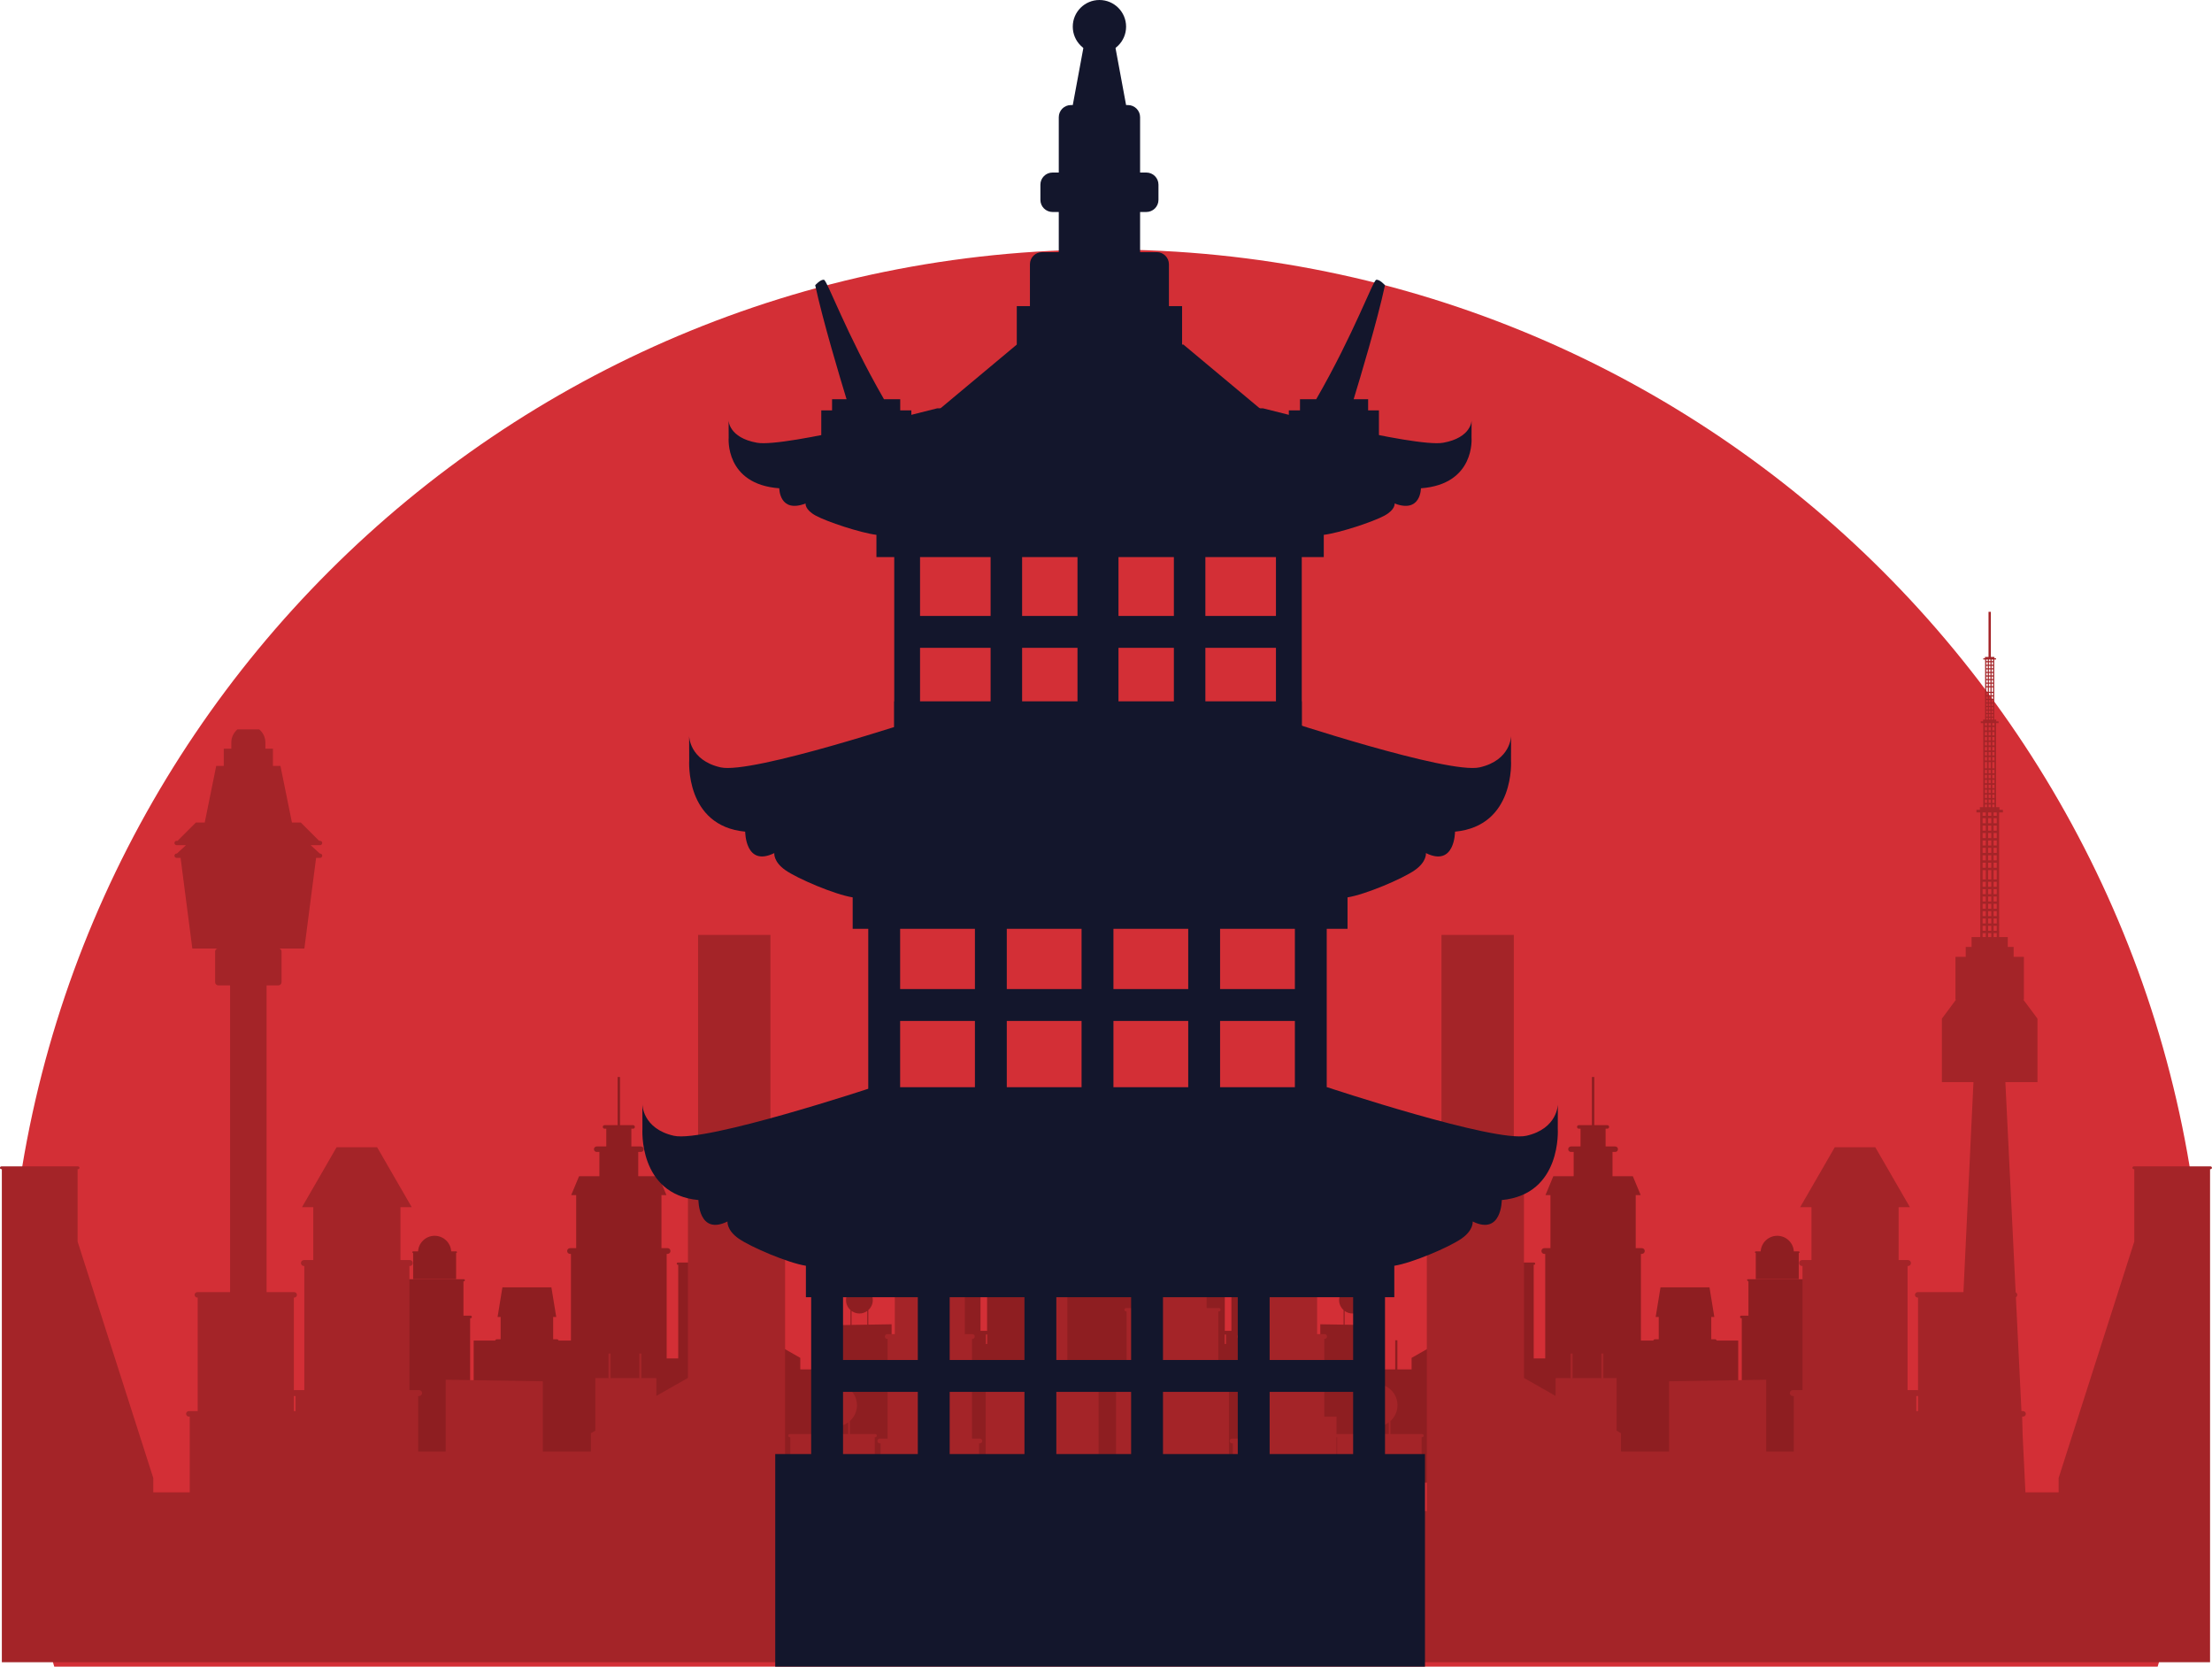 <?xml version="1.0" encoding="UTF-8"?><svg xmlns="http://www.w3.org/2000/svg" xmlns:xlink="http://www.w3.org/1999/xlink" height="1429.6" preserveAspectRatio="xMidYMid meet" version="1.0" viewBox="237.2 233.9 1897.4 1429.6" width="1897.4" zoomAndPan="magnify"><g><g id="change1_1"><path d="M 2087.988 1663.461 C 2114.129 1577 2128.242 1485.289 2128.242 1390.301 C 2128.242 869.828 1706.328 447.91 1185.855 447.91 C 665.391 447.91 243.465 869.828 243.465 1390.301 C 243.465 1485.289 257.582 1577 283.73 1663.461 L 2087.988 1663.461" fill="#d32f36"/></g><g id="change2_1"><path d="M 1780.344 1308.641 L 1780.125 1308.641 L 1780.125 1331.102 L 1743.27 1331.102 L 1743.27 1308.641 L 1743.051 1308.641 L 1742.371 1307.961 L 1743.051 1307.27 L 1747.477 1307.27 C 1747.945 1299.82 1754.109 1293.91 1761.691 1293.91 C 1769.273 1293.91 1775.445 1299.82 1775.906 1307.27 L 1780.344 1307.27 L 1781.02 1307.961 L 1780.344 1308.641" fill="#8e1e21"/></g><g id="change2_2"><path d="M 1287.816 1378.539 L 1288.234 1378.621 L 1288.758 1378.621 L 1288.758 1386.73 L 1287.816 1386.73 Z M 1390.574 1358.359 C 1392.48 1359.738 1394.805 1360.57 1397.332 1360.57 C 1399.863 1360.57 1402.188 1359.738 1404.078 1358.359 L 1404.078 1370.359 L 1390.574 1370.141 Z M 1129.328 1359.789 L 1130.078 1360.551 L 1130.328 1360.551 L 1130.328 1505.59 L 1848.16 1505.59 L 1848.16 1236.512 L 1801.027 1236.512 L 1801.027 1460.289 L 1796.695 1460.289 L 1796.695 1420.469 L 1797.113 1420.469 C 1797.828 1420.469 1798.395 1419.891 1798.395 1419.172 C 1798.395 1418.449 1797.828 1417.879 1797.113 1417.879 L 1792.125 1417.879 L 1792.125 1364.641 L 1792.488 1364.641 C 1793.121 1364.641 1793.621 1364.141 1793.621 1363.52 C 1793.621 1362.898 1793.121 1362.398 1792.488 1362.398 L 1786.434 1362.398 L 1786.434 1332.969 L 1786.727 1332.969 L 1787.637 1332.062 C 1787.637 1331.551 1787.227 1331.141 1786.727 1331.141 L 1736.656 1331.141 C 1736.16 1331.141 1735.762 1331.551 1735.762 1332.062 L 1736.656 1332.969 L 1736.965 1332.969 L 1736.965 1362.398 L 1730.898 1362.398 C 1730.273 1362.398 1729.762 1362.898 1729.762 1363.52 C 1729.762 1364.141 1730.273 1364.641 1730.898 1364.641 L 1731.262 1364.641 L 1731.262 1417.879 L 1728.211 1417.879 L 1728.211 1383.75 L 1709.75 1383.75 C 1709.559 1383.129 1709.016 1382.68 1708.336 1382.68 L 1705.078 1382.68 L 1705.078 1363.551 L 1707.699 1363.551 L 1703.562 1338.152 L 1661.539 1338.152 L 1657.391 1363.551 L 1660.031 1363.551 L 1660.031 1382.68 L 1656.766 1382.68 C 1656.086 1382.68 1655.543 1383.129 1655.328 1383.75 L 1644.758 1383.75 L 1644.758 1309.43 L 1645.566 1309.43 C 1646.914 1309.43 1648.023 1308.309 1648.023 1306.961 C 1648.023 1305.602 1646.914 1304.5 1645.566 1304.5 L 1640.281 1304.5 L 1640.281 1259.02 L 1644.555 1259.02 L 1637.809 1242.82 L 1620.359 1242.82 L 1620.359 1221.988 L 1622.684 1221.988 C 1623.988 1221.988 1625.055 1220.941 1625.055 1219.629 C 1625.055 1218.34 1623.988 1217.281 1622.684 1217.281 L 1614.453 1217.281 L 1614.453 1202.051 L 1615.949 1202.051 C 1616.789 1202.051 1617.469 1201.371 1617.469 1200.52 C 1617.469 1199.68 1616.789 1199 1615.949 1199 L 1604.758 1199 L 1604.758 1157.719 L 1602.66 1157.719 L 1602.66 1199 L 1591.469 1199 C 1590.617 1199 1589.949 1199.68 1589.949 1200.52 C 1589.949 1201.371 1590.617 1202.051 1591.469 1202.051 L 1592.953 1202.051 L 1592.953 1217.281 L 1584.734 1217.281 C 1583.43 1217.281 1582.363 1218.34 1582.363 1219.629 C 1582.363 1220.941 1583.43 1221.988 1584.734 1221.988 L 1587.047 1221.988 L 1587.047 1242.82 L 1569.598 1242.82 L 1562.863 1259.02 L 1567.137 1259.02 L 1567.137 1304.5 L 1561.863 1304.5 C 1560.492 1304.5 1559.402 1305.602 1559.402 1306.961 C 1559.402 1308.309 1560.492 1309.43 1561.863 1309.43 L 1562.66 1309.43 L 1562.66 1399.129 L 1552.77 1399.129 L 1552.77 1318.801 L 1553.078 1318.801 C 1553.621 1318.801 1554.051 1318.359 1554.051 1317.828 C 1554.051 1317.301 1553.621 1316.859 1553.078 1316.859 L 1500.047 1316.859 C 1499.516 1316.859 1499.082 1317.301 1499.082 1317.828 C 1499.082 1318.359 1499.516 1318.801 1500.047 1318.801 L 1500.355 1318.801 L 1500.355 1368.84 L 1481.078 1379.82 L 1481.078 1341.34 L 1478.277 1341.34 L 1478.277 1381.398 L 1448.039 1398.629 L 1448.039 1408.531 L 1435.852 1408.531 L 1435.852 1383.52 L 1433.98 1383.52 L 1433.98 1408.531 L 1422.109 1408.531 L 1422.109 1370.66 L 1404.977 1370.379 L 1404.977 1357.629 C 1407.332 1355.539 1408.809 1352.5 1408.809 1349.102 C 1408.809 1342.75 1403.684 1337.609 1397.332 1337.609 C 1390.996 1337.609 1385.859 1342.75 1385.859 1349.102 C 1385.859 1352.492 1387.344 1355.52 1389.691 1357.629 L 1389.691 1370.129 L 1369.711 1369.801 L 1369.711 1408.531 L 1354.848 1408.531 L 1354.848 1378.621 L 1355.383 1378.621 C 1356.254 1378.621 1356.98 1377.902 1356.98 1377.008 C 1356.98 1376.121 1356.254 1375.41 1355.383 1375.41 L 1350.152 1375.41 L 1350.152 1308.48 L 1350.359 1308.48 C 1351.254 1308.48 1351.969 1307.762 1351.969 1306.871 C 1351.969 1305.98 1351.254 1305.27 1350.359 1305.27 L 1345.301 1305.27 L 1345.301 1276.75 L 1351.391 1276.75 L 1332.727 1244.441 L 1310.867 1244.441 L 1292.215 1276.75 L 1298.305 1276.75 L 1298.305 1305.27 L 1293.246 1305.27 C 1292.363 1305.27 1291.648 1305.98 1291.648 1306.871 C 1291.648 1307.762 1292.363 1308.48 1293.246 1308.48 L 1293.461 1308.48 L 1293.461 1375.41 L 1288.234 1375.41 L 1287.816 1375.48 L 1287.816 1325.512 L 1288.008 1325.512 C 1288.824 1325.512 1289.48 1324.852 1289.48 1324.039 C 1289.48 1323.219 1288.824 1322.582 1288.008 1322.582 L 1235.773 1322.582 C 1234.945 1322.582 1234.297 1323.219 1234.297 1324.039 C 1234.297 1324.852 1234.945 1325.512 1235.773 1325.512 L 1235.953 1325.512 L 1235.953 1386.73 L 1231.18 1386.73 C 1230.363 1386.73 1229.707 1387.391 1229.707 1388.199 C 1229.707 1389.012 1230.363 1389.68 1231.18 1389.68 L 1231.656 1389.68 L 1231.656 1430.539 L 1218.957 1430.539 L 1218.957 1297.199 L 1219.57 1297.199 C 1220.613 1297.199 1221.453 1296.371 1221.453 1295.312 C 1221.453 1294.281 1220.613 1293.441 1219.57 1293.441 L 1215.531 1293.441 L 1215.531 1269.691 L 1218.797 1269.691 L 1213.641 1238.16 L 1161.484 1238.16 L 1156.324 1269.691 L 1159.602 1269.691 L 1159.602 1293.441 L 1155.555 1293.441 C 1154.512 1293.441 1153.672 1294.281 1153.672 1295.312 C 1153.672 1296.371 1154.512 1297.199 1155.555 1297.199 L 1156.152 1297.199 L 1156.152 1359.031 L 1130.078 1359.031 L 1129.328 1359.789" fill="#8e1e21"/></g><g id="change3_1"><path d="M 1882.449 1444.301 L 1880.969 1444.301 L 1880.969 1431.383 L 1881.809 1431.383 L 1882.449 1431.242 Z M 1428.422 1463.992 L 1406.961 1463.992 L 1406.961 1454 C 1409.973 1456.203 1413.664 1457.52 1417.684 1457.52 C 1421.691 1457.52 1425.41 1456.203 1428.422 1454 Z M 2133.328 1234.383 L 2067.539 1234.383 C 2066.898 1234.383 2066.359 1234.922 2066.359 1235.582 C 2066.359 1236.254 2066.898 1236.793 2067.539 1236.793 L 2067.945 1236.793 L 2067.945 1298.852 L 2003.031 1501.672 L 2003.031 1513.953 L 1971.773 1513.953 L 1971.773 1448.98 L 1972.547 1448.98 C 1973.828 1448.98 1974.891 1447.922 1974.891 1446.633 C 1974.891 1445.34 1973.828 1444.301 1972.547 1444.301 L 1964.938 1444.301 L 1964.938 1346.922 L 1965.238 1346.922 C 1966.535 1346.922 1967.582 1345.871 1967.582 1344.582 C 1967.582 1343.289 1966.535 1342.242 1965.238 1342.242 L 1882.148 1342.242 C 1880.852 1342.242 1879.816 1343.289 1879.816 1344.582 C 1879.816 1345.871 1880.852 1346.922 1882.148 1346.922 L 1882.449 1346.922 L 1882.449 1426.402 L 1881.809 1426.273 L 1873.48 1426.273 L 1873.48 1319.84 L 1873.82 1319.84 C 1875.234 1319.84 1876.359 1318.691 1876.359 1317.273 C 1876.359 1315.863 1875.234 1314.723 1873.82 1314.723 L 1865.777 1314.723 L 1865.777 1269.363 L 1875.469 1269.363 L 1845.781 1217.973 L 1811.016 1217.973 L 1781.34 1269.363 L 1791.031 1269.363 L 1791.031 1314.723 L 1782.992 1314.723 C 1781.578 1314.723 1780.438 1315.863 1780.438 1317.273 C 1780.438 1318.691 1781.578 1319.84 1782.992 1319.84 L 1783.332 1319.84 L 1783.332 1426.273 L 1775.016 1426.273 C 1773.602 1426.273 1772.461 1427.41 1772.461 1428.82 C 1772.461 1430.242 1773.602 1431.383 1775.016 1431.383 L 1775.84 1431.383 L 1775.84 1478.961 L 1752.203 1478.961 L 1752.203 1417.359 L 1668.879 1418.723 L 1668.879 1478.961 L 1627.641 1478.961 L 1627.641 1463.199 L 1623.871 1461.062 L 1623.871 1416.02 L 1612.594 1416.02 L 1612.594 1394.91 L 1610.773 1394.91 L 1610.773 1416.02 L 1586.156 1416.02 L 1586.156 1394.91 L 1584.336 1394.91 L 1584.336 1416.02 L 1571.527 1416.02 L 1571.527 1431.25 L 1544.422 1415.82 L 1544.422 1219.512 L 1544.918 1219.512 C 1545.77 1219.512 1546.449 1218.832 1546.449 1217.973 C 1546.449 1217.121 1545.77 1216.441 1544.918 1216.441 L 1535.711 1216.441 L 1535.711 1035.812 L 1473.652 1035.812 L 1473.652 1216.441 L 1460.57 1216.441 C 1459.719 1216.441 1459.051 1217.121 1459.051 1217.973 C 1459.051 1218.832 1459.719 1219.512 1460.57 1219.512 L 1461.082 1219.512 L 1461.082 1530.062 L 1456.629 1530.062 L 1456.629 1466.66 L 1457.062 1466.66 C 1457.809 1466.66 1458.398 1466.062 1458.398 1465.332 C 1458.398 1464.59 1457.809 1463.992 1457.062 1463.992 L 1429.852 1463.992 L 1429.852 1452.852 C 1433.582 1449.512 1435.938 1444.66 1435.938 1439.262 C 1435.938 1429.184 1427.766 1421.012 1417.684 1421.012 C 1407.602 1421.012 1399.43 1429.184 1399.43 1439.262 C 1399.43 1444.66 1401.801 1449.512 1405.52 1452.852 L 1405.52 1463.992 L 1383.715 1463.992 C 1382.98 1463.992 1382.379 1464.59 1382.379 1465.332 C 1382.379 1466.062 1382.98 1466.66 1383.715 1466.66 L 1384.148 1466.66 L 1384.148 1530.062 L 1379.172 1530.062 L 1379.172 1471.969 L 1379.852 1471.969 C 1380.977 1471.969 1381.895 1471.051 1381.895 1469.922 C 1381.895 1468.793 1380.977 1467.871 1379.852 1467.871 L 1373.16 1467.871 L 1373.16 1382.352 L 1373.422 1382.352 C 1374.562 1382.352 1375.492 1381.43 1375.492 1380.301 C 1375.492 1379.16 1374.562 1378.242 1373.422 1378.242 L 1366.98 1378.242 L 1366.98 1243.504 L 1374.758 1243.504 L 1351.723 1203.633 L 1353.453 1203.633 C 1354.578 1203.633 1355.496 1202.711 1355.496 1201.574 C 1355.496 1200.434 1354.578 1199.523 1353.453 1199.523 L 1351.422 1199.523 L 1351.422 1179.633 L 1353.453 1179.633 C 1354.578 1179.633 1355.496 1178.711 1355.496 1177.582 C 1355.496 1176.441 1354.578 1175.512 1353.453 1175.512 L 1346.289 1175.512 L 1346.289 1168.953 L 1327.602 1168.953 L 1327.602 1175.512 L 1320.438 1175.512 C 1319.312 1175.512 1318.383 1176.441 1318.383 1177.582 C 1318.383 1178.711 1319.312 1179.633 1320.438 1179.633 L 1322.453 1179.633 L 1322.453 1199.523 L 1320.438 1199.523 C 1319.312 1199.523 1318.383 1200.434 1318.383 1201.574 C 1318.383 1202.711 1319.312 1203.633 1320.438 1203.633 L 1322.168 1203.633 L 1299.125 1243.504 L 1306.918 1243.504 L 1306.918 1378.242 L 1300.457 1378.242 C 1299.324 1378.242 1298.406 1379.16 1298.406 1380.301 C 1298.406 1381.43 1299.324 1382.352 1300.457 1382.352 L 1300.727 1382.352 L 1300.727 1467.871 L 1294.035 1467.871 C 1292.906 1467.871 1291.984 1468.793 1291.984 1469.922 C 1291.984 1471.051 1292.906 1471.969 1294.035 1471.969 L 1294.707 1471.969 L 1294.707 1493.832 L 1288.996 1493.832 L 1288.996 1409.152 L 1289.586 1409.152 C 1290.566 1409.152 1291.367 1408.352 1291.367 1407.371 C 1291.367 1406.371 1290.566 1405.57 1289.586 1405.57 L 1191.605 1405.57 C 1190.617 1405.57 1189.828 1406.371 1189.828 1407.371 C 1189.828 1408.352 1190.617 1409.152 1191.605 1409.152 L 1192.188 1409.152 L 1192.188 1493.832 L 1177.195 1493.832 L 1177.195 1409.152 L 1177.766 1409.152 C 1178.758 1409.152 1179.555 1408.352 1179.555 1407.371 C 1179.555 1406.371 1178.758 1405.57 1177.766 1405.57 L 1168.137 1405.57 L 1168.137 1358.781 L 1168.598 1358.781 C 1169.406 1358.781 1170.047 1358.121 1170.047 1357.32 C 1170.047 1356.52 1169.406 1355.871 1168.598 1355.871 L 1158.098 1355.871 L 1158.098 1324.203 L 1158.445 1324.203 C 1159.035 1324.203 1159.527 1323.723 1159.527 1323.121 C 1159.527 1322.523 1159.035 1322.043 1158.445 1322.043 L 1151.395 1322.043 C 1150.656 1310.172 1140.836 1300.773 1128.789 1300.773 C 1116.738 1300.773 1106.918 1310.172 1106.188 1322.043 L 1099.137 1322.043 C 1098.539 1322.043 1098.055 1322.523 1098.055 1323.121 C 1098.055 1323.723 1098.539 1324.203 1099.137 1324.203 L 1099.488 1324.203 L 1099.488 1355.871 L 1088.977 1355.871 C 1088.176 1355.871 1087.539 1356.52 1087.539 1357.32 C 1087.539 1358.121 1088.176 1358.781 1088.977 1358.781 L 1089.445 1358.781 L 1089.445 1405.57 L 1079.809 1405.57 C 1078.805 1405.57 1078.016 1406.371 1078.016 1407.371 C 1078.016 1408.352 1078.805 1409.152 1079.809 1409.152 L 1080.375 1409.152 L 1080.375 1493.832 L 1072.457 1493.832 C 1071.328 1493.832 1070.406 1494.75 1070.406 1495.883 C 1070.406 1497.012 1071.328 1497.93 1072.457 1497.93 L 1073.129 1497.93 L 1073.129 1561.301 L 1066.227 1561.301 L 1066.227 1520.223 L 1055.277 1520.223 L 1055.277 1449.039 L 1043.406 1449.039 L 1043.406 1383.332 L 999.957 1414.312 L 999.957 1449.039 L 988.09 1449.039 L 988.09 1520.223 L 977.133 1520.223 L 977.133 1561.301 L 970.348 1561.301 L 970.348 1659.672 L 2132.938 1659.672 L 2132.938 1236.793 L 2133.328 1236.793 C 2133.996 1236.793 2134.535 1236.254 2134.535 1235.582 C 2134.535 1234.922 2133.996 1234.383 2133.328 1234.383" fill="#a42428"/></g><g id="change2_3"><path d="M 591.375 1308.641 L 591.594 1308.641 L 591.594 1331.102 L 628.441 1331.102 L 628.441 1308.641 L 628.668 1308.641 L 629.344 1307.961 L 628.668 1307.27 L 624.23 1307.27 C 623.77 1299.82 617.602 1293.91 610.027 1293.91 C 602.445 1293.91 596.273 1299.82 595.805 1307.27 L 591.375 1307.27 L 590.699 1307.961 L 591.375 1308.641" fill="#8e1e21"/></g><g id="change2_4"><path d="M 1083.898 1386.73 L 1082.961 1386.73 L 1082.961 1378.621 L 1083.488 1378.621 L 1083.898 1378.539 Z M 981.137 1370.141 L 967.633 1370.359 L 967.633 1358.359 C 969.531 1359.738 971.859 1360.57 974.387 1360.57 C 976.906 1360.57 979.234 1359.738 981.137 1358.359 Z M 1241.641 1359.031 L 1215.551 1359.031 L 1215.551 1297.199 L 1216.172 1297.199 C 1217.199 1297.199 1218.051 1296.371 1218.051 1295.309 C 1218.051 1294.281 1217.199 1293.441 1216.172 1293.441 L 1212.121 1293.441 L 1212.121 1269.691 L 1215.398 1269.691 L 1210.238 1238.16 L 1158.078 1238.16 L 1152.922 1269.691 L 1156.191 1269.691 L 1156.191 1293.441 L 1152.141 1293.441 C 1151.109 1293.441 1150.262 1294.281 1150.262 1295.309 C 1150.262 1296.371 1151.109 1297.199 1152.141 1297.199 L 1152.762 1297.199 L 1152.762 1430.539 L 1140.059 1430.539 L 1140.059 1389.68 L 1140.539 1389.68 C 1141.352 1389.68 1142.012 1389.012 1142.012 1388.199 C 1142.012 1387.391 1141.352 1386.73 1140.539 1386.73 L 1135.762 1386.73 L 1135.762 1325.512 L 1135.949 1325.512 C 1136.77 1325.512 1137.41 1324.852 1137.41 1324.039 C 1137.41 1323.219 1136.77 1322.578 1135.949 1322.578 L 1083.711 1322.578 C 1082.891 1322.578 1082.238 1323.219 1082.238 1324.039 C 1082.238 1324.852 1082.891 1325.512 1083.711 1325.512 L 1083.898 1325.512 L 1083.898 1375.48 L 1083.488 1375.41 L 1078.25 1375.41 L 1078.25 1308.48 L 1078.469 1308.48 C 1079.352 1308.48 1080.07 1307.762 1080.07 1306.871 C 1080.07 1305.98 1079.352 1305.27 1078.469 1305.27 L 1073.422 1305.27 L 1073.422 1276.75 L 1079.5 1276.75 L 1060.84 1244.441 L 1038.98 1244.441 L 1020.328 1276.75 L 1026.41 1276.75 L 1026.41 1305.27 L 1021.359 1305.27 C 1020.469 1305.27 1019.75 1305.98 1019.75 1306.871 C 1019.75 1307.762 1020.469 1308.48 1021.359 1308.48 L 1021.57 1308.48 L 1021.57 1375.41 L 1016.34 1375.41 C 1015.461 1375.41 1014.73 1376.121 1014.73 1377.012 C 1014.73 1377.898 1015.461 1378.621 1016.34 1378.621 L 1016.859 1378.621 L 1016.859 1408.531 L 1002 1408.531 L 1002 1369.801 L 982.027 1370.129 L 982.027 1357.629 C 984.371 1355.52 985.859 1352.488 985.859 1349.102 C 985.859 1342.75 980.723 1337.609 974.387 1337.609 C 968.039 1337.609 962.91 1342.75 962.91 1349.102 C 962.91 1352.5 964.391 1355.539 966.738 1357.629 L 966.738 1370.379 L 949.605 1370.66 L 949.605 1408.531 L 937.73 1408.531 L 937.73 1383.52 L 935.871 1383.52 L 935.871 1408.531 L 923.676 1408.531 L 923.676 1398.629 L 893.438 1381.398 L 893.438 1341.34 L 890.641 1341.34 L 890.641 1379.82 L 871.355 1368.84 L 871.355 1318.801 L 871.672 1318.801 C 872.199 1318.801 872.633 1318.359 872.633 1317.828 C 872.633 1317.301 872.199 1316.859 871.672 1316.859 L 818.641 1316.859 C 818.102 1316.859 817.672 1317.301 817.672 1317.828 C 817.672 1318.359 818.102 1318.801 818.641 1318.801 L 818.953 1318.801 L 818.953 1399.129 L 809.059 1399.129 L 809.059 1309.43 L 809.859 1309.43 C 811.223 1309.43 812.316 1308.309 812.316 1306.961 C 812.316 1305.602 811.223 1304.5 809.859 1304.5 L 804.578 1304.5 L 804.578 1259.02 L 808.852 1259.02 L 802.113 1242.82 L 784.668 1242.82 L 784.668 1221.988 L 786.988 1221.988 C 788.289 1221.988 789.348 1220.941 789.348 1219.629 C 789.348 1218.34 788.289 1217.281 786.988 1217.281 L 778.754 1217.281 L 778.754 1202.051 L 780.242 1202.051 C 781.094 1202.051 781.77 1201.371 781.77 1200.52 C 781.77 1199.68 781.094 1199 780.242 1199 L 769.059 1199 L 769.059 1157.719 L 766.961 1157.719 L 766.961 1199 L 755.77 1199 C 754.934 1199 754.246 1199.68 754.246 1200.52 C 754.246 1201.371 754.934 1202.051 755.77 1202.051 L 757.262 1202.051 L 757.262 1217.281 L 749.027 1217.281 C 747.727 1217.281 746.668 1218.34 746.668 1219.629 C 746.668 1220.941 747.727 1221.988 749.027 1221.988 L 751.352 1221.988 L 751.352 1242.82 L 733.906 1242.82 L 727.156 1259.02 L 731.438 1259.02 L 731.438 1304.5 L 726.148 1304.5 C 724.793 1304.5 723.691 1305.602 723.691 1306.961 C 723.691 1308.309 724.793 1309.43 726.148 1309.43 L 726.953 1309.43 L 726.953 1383.75 L 716.383 1383.75 C 716.18 1383.129 715.629 1382.68 714.949 1382.68 L 711.691 1382.68 L 711.691 1363.551 L 714.328 1363.551 L 710.18 1338.148 L 668.156 1338.148 L 664.012 1363.551 L 666.641 1363.551 L 666.641 1382.68 L 663.387 1382.68 C 662.707 1382.68 662.16 1383.129 661.965 1383.75 L 643.512 1383.75 L 643.512 1417.879 L 640.461 1417.879 L 640.461 1364.641 L 640.82 1364.641 C 641.445 1364.641 641.945 1364.141 641.945 1363.52 C 641.945 1362.898 641.445 1362.398 640.82 1362.398 L 634.75 1362.398 L 634.75 1332.969 L 635.051 1332.969 C 635.559 1332.969 635.961 1332.559 635.961 1332.059 C 635.961 1331.551 635.559 1331.141 635.051 1331.141 L 584.984 1331.141 C 584.48 1331.141 584.074 1331.551 584.074 1332.059 C 584.074 1332.559 584.48 1332.969 584.984 1332.969 L 585.289 1332.969 L 585.289 1362.398 L 579.223 1362.398 C 578.602 1362.398 578.098 1362.898 578.098 1363.52 C 578.098 1364.141 578.602 1364.641 579.223 1364.641 L 579.582 1364.641 L 579.582 1417.879 L 574.602 1417.879 C 573.891 1417.879 573.312 1418.449 573.312 1419.172 C 573.312 1419.891 573.891 1420.469 574.602 1420.469 L 575.023 1420.469 L 575.023 1460.289 L 570.688 1460.289 L 570.688 1236.512 L 523.547 1236.512 L 523.547 1505.59 L 1241.391 1505.59 L 1241.391 1360.551 L 1241.641 1360.551 L 1242.391 1359.789 L 1241.641 1359.031" fill="#8e1e21"/></g><g id="change3_2"><path d="M 489.254 1431.238 L 489.91 1431.379 L 490.738 1431.379 L 490.738 1444.301 L 489.254 1444.301 Z M 943.301 1454 C 946.312 1456.199 950.016 1457.52 954.031 1457.52 C 958.047 1457.52 961.742 1456.199 964.762 1454 L 964.762 1463.988 L 943.301 1463.988 Z M 237.18 1235.578 C 237.18 1236.25 237.719 1236.789 238.391 1236.789 L 238.781 1236.789 L 238.781 1659.672 L 1401.371 1659.672 L 1401.371 1561.301 L 1394.578 1561.301 L 1394.578 1520.219 L 1383.629 1520.219 L 1383.629 1449.039 L 1371.762 1449.039 L 1371.762 1414.309 L 1328.301 1383.328 L 1328.301 1449.039 L 1316.441 1449.039 L 1316.441 1520.219 L 1305.488 1520.219 L 1305.488 1561.301 L 1298.578 1561.301 L 1298.578 1497.93 L 1299.262 1497.93 C 1300.391 1497.93 1301.309 1497.012 1301.309 1495.879 C 1301.309 1494.75 1300.391 1493.828 1299.262 1493.828 L 1291.328 1493.828 L 1291.328 1409.148 L 1291.91 1409.148 C 1292.898 1409.148 1293.699 1408.352 1293.699 1407.371 C 1293.699 1406.371 1292.898 1405.57 1291.91 1405.57 L 1282.27 1405.57 L 1282.27 1358.781 L 1282.73 1358.781 C 1283.539 1358.781 1284.18 1358.121 1284.18 1357.32 C 1284.18 1356.52 1283.539 1355.871 1282.73 1355.871 L 1272.23 1355.871 L 1272.23 1324.199 L 1272.578 1324.199 C 1273.18 1324.199 1273.66 1323.719 1273.66 1323.121 C 1273.66 1322.52 1273.18 1322.039 1272.578 1322.039 L 1265.531 1322.039 C 1264.801 1310.172 1254.969 1300.77 1242.93 1300.77 C 1230.879 1300.77 1221.059 1310.172 1220.32 1322.039 L 1213.281 1322.039 C 1212.672 1322.039 1212.191 1322.52 1212.191 1323.121 C 1212.191 1323.719 1212.672 1324.199 1213.281 1324.199 L 1213.621 1324.199 L 1213.621 1355.871 L 1203.121 1355.871 C 1202.32 1355.871 1201.672 1356.52 1201.672 1357.32 C 1201.672 1358.121 1202.32 1358.781 1203.121 1358.781 L 1203.578 1358.781 L 1203.578 1405.57 L 1193.949 1405.57 C 1192.949 1405.57 1192.148 1406.371 1192.148 1407.371 C 1192.148 1408.352 1192.949 1409.148 1193.949 1409.148 L 1194.52 1409.148 L 1194.52 1493.828 L 1179.531 1493.828 L 1179.531 1409.148 L 1180.102 1409.148 C 1181.102 1409.148 1181.898 1408.352 1181.898 1407.371 C 1181.898 1406.371 1181.102 1405.57 1180.102 1405.57 L 1082.129 1405.57 C 1081.148 1405.57 1080.34 1406.371 1080.34 1407.371 C 1080.34 1408.352 1081.148 1409.148 1082.129 1409.148 L 1082.711 1409.148 L 1082.711 1493.828 L 1077.012 1493.828 L 1077.012 1471.969 L 1077.68 1471.969 C 1078.801 1471.969 1079.73 1471.051 1079.73 1469.922 C 1079.73 1468.789 1078.801 1467.871 1077.68 1467.871 L 1070.988 1467.871 L 1070.988 1382.352 L 1071.262 1382.352 C 1072.391 1382.352 1073.309 1381.43 1073.309 1380.301 C 1073.309 1379.16 1072.391 1378.238 1071.262 1378.238 L 1064.801 1378.238 L 1064.801 1243.5 L 1072.578 1243.5 L 1049.551 1203.629 L 1051.281 1203.629 C 1052.41 1203.629 1053.328 1202.711 1053.328 1201.57 C 1053.328 1200.43 1052.41 1199.52 1051.281 1199.52 L 1049.262 1199.52 L 1049.262 1179.629 L 1051.281 1179.629 C 1052.41 1179.629 1053.328 1178.711 1053.328 1177.578 C 1053.328 1176.441 1052.41 1175.512 1051.281 1175.512 L 1044.121 1175.512 L 1044.121 1168.949 L 1025.43 1168.949 L 1025.43 1175.512 L 1018.27 1175.512 C 1017.141 1175.512 1016.211 1176.441 1016.211 1177.578 C 1016.211 1178.711 1017.141 1179.629 1018.27 1179.629 L 1020.281 1179.629 L 1020.281 1199.52 L 1018.27 1199.52 C 1017.141 1199.52 1016.211 1200.43 1016.211 1201.57 C 1016.211 1202.711 1017.141 1203.629 1018.27 1203.629 L 1019.988 1203.629 L 996.953 1243.5 L 1004.738 1243.5 L 1004.738 1378.238 L 998.281 1378.238 C 997.148 1378.238 996.23 1379.16 996.23 1380.301 C 996.23 1381.43 997.148 1382.352 998.281 1382.352 L 998.555 1382.352 L 998.555 1467.871 L 991.871 1467.871 C 990.738 1467.871 989.812 1468.789 989.812 1469.922 C 989.812 1471.051 990.738 1471.969 991.871 1471.969 L 992.543 1471.969 L 992.543 1530.059 L 987.562 1530.059 L 987.562 1466.66 L 988 1466.66 C 988.734 1466.66 989.34 1466.059 989.34 1465.328 C 989.34 1464.59 988.734 1463.988 988 1463.988 L 966.195 1463.988 L 966.195 1452.852 C 969.922 1449.512 972.285 1444.66 972.285 1439.262 C 972.285 1429.18 964.113 1421.012 954.031 1421.012 C 943.949 1421.012 935.781 1429.18 935.781 1439.262 C 935.781 1444.66 938.141 1449.512 941.867 1452.852 L 941.867 1463.988 L 914.652 1463.988 C 913.91 1463.988 913.312 1464.59 913.312 1465.328 C 913.312 1466.059 913.91 1466.66 914.652 1466.66 L 915.09 1466.66 L 915.09 1530.059 L 910.633 1530.059 L 910.633 1219.512 L 911.137 1219.512 C 911.984 1219.512 912.672 1218.828 912.672 1217.969 C 912.672 1217.121 911.984 1216.441 911.137 1216.441 L 898.062 1216.441 L 898.062 1035.809 L 836.004 1035.809 L 836.004 1216.441 L 826.797 1216.441 C 825.945 1216.441 825.262 1217.121 825.262 1217.969 C 825.262 1218.828 825.945 1219.512 826.797 1219.512 L 827.297 1219.512 L 827.297 1415.82 L 800.191 1431.25 L 800.191 1416.02 L 787.375 1416.02 L 787.375 1394.91 L 785.555 1394.91 L 785.555 1416.02 L 760.941 1416.02 L 760.941 1394.91 L 759.125 1394.91 L 759.125 1416.02 L 747.852 1416.02 L 747.852 1461.059 L 744.082 1463.199 L 744.082 1478.961 L 702.84 1478.961 L 702.84 1418.719 L 619.504 1417.359 L 619.504 1478.961 L 595.867 1478.961 L 595.867 1431.379 L 596.695 1431.379 C 598.113 1431.379 599.254 1430.238 599.254 1428.82 C 599.254 1427.41 598.113 1426.27 596.695 1426.27 L 588.387 1426.27 L 588.387 1319.84 L 588.723 1319.84 C 590.133 1319.84 591.277 1318.691 591.277 1317.27 C 591.277 1315.859 590.133 1314.719 588.723 1314.719 L 580.684 1314.719 L 580.684 1269.359 L 590.367 1269.359 L 560.695 1217.969 L 525.922 1217.969 L 496.246 1269.359 L 505.934 1269.359 L 505.934 1314.719 L 497.898 1314.719 C 496.48 1314.719 495.344 1315.859 495.344 1317.27 C 495.344 1318.691 496.48 1319.84 497.898 1319.84 L 498.234 1319.84 L 498.234 1426.27 L 489.91 1426.27 L 489.254 1426.398 L 489.254 1346.922 L 489.562 1346.922 C 490.855 1346.922 491.898 1345.871 491.898 1344.578 C 491.898 1343.289 490.855 1342.238 489.562 1342.238 L 406.473 1342.238 C 405.176 1342.238 404.129 1343.289 404.129 1344.578 C 404.129 1345.871 405.176 1346.922 406.473 1346.922 L 406.777 1346.922 L 406.777 1444.301 L 399.168 1444.301 C 397.875 1444.301 396.836 1445.34 396.836 1446.629 C 396.836 1447.922 397.875 1448.98 399.168 1448.98 L 399.938 1448.98 L 399.938 1513.949 L 368.676 1513.949 L 368.676 1501.672 L 303.77 1298.852 L 303.77 1236.789 L 304.164 1236.789 C 304.82 1236.789 305.355 1236.25 305.355 1235.578 C 305.355 1234.922 304.82 1234.379 304.164 1234.379 L 238.391 1234.379 C 237.719 1234.379 237.18 1234.922 237.18 1235.578" fill="#a42428"/></g><g id="change3_3"><path d="M 511.734 966.027 L 511.48 966.027 L 503.699 958.836 L 511.734 958.836 C 512.77 958.836 513.605 958.004 513.605 956.969 C 513.605 955.934 512.77 955.098 511.734 955.098 L 510.891 955.098 L 495.234 939.43 L 487.625 939.43 L 477.758 890.859 L 471.316 890.859 L 471.316 876.078 L 464.832 876.078 L 464.832 870.781 C 464.832 866.27 462.773 862.219 459.543 859.531 L 440.895 859.531 C 437.668 862.219 435.609 866.27 435.609 870.781 L 435.609 876.078 L 429.121 876.078 L 429.121 890.859 L 422.676 890.859 L 412.816 939.43 L 405.207 939.43 L 389.555 955.098 L 388.703 955.098 C 387.676 955.098 386.836 955.934 386.836 956.969 C 386.836 958.004 387.676 958.836 388.703 958.836 L 396.742 958.836 L 388.953 966.027 L 388.703 966.027 C 387.676 966.027 386.836 966.859 386.836 967.895 C 386.836 968.934 387.676 969.762 388.703 969.762 L 392.098 969.762 L 396.031 1000.09 L 397.609 1012.301 L 402.176 1047.52 L 423.574 1047.52 C 422.508 1047.898 421.734 1048.891 421.734 1050.078 L 421.734 1076.398 C 421.734 1077.898 422.953 1079.129 424.469 1079.129 L 434.566 1079.129 L 434.566 1457.172 L 465.867 1457.172 L 465.867 1079.129 L 475.969 1079.129 C 477.48 1079.129 478.707 1077.898 478.707 1076.398 L 478.707 1050.078 C 478.707 1048.891 477.934 1047.898 476.863 1047.52 L 498.27 1047.52 L 502.832 1012.301 L 504.406 1000.09 L 508.34 969.762 L 511.734 969.762 C 512.77 969.762 513.605 968.934 513.605 967.895 C 513.605 966.859 512.77 966.027 511.734 966.027" fill="#a42428"/></g><g id="change3_4"><path d="M 1937.832 1034.32 L 1940.535 1034.32 L 1940.535 1037.68 L 1937.832 1037.68 Z M 1940.535 1015.449 L 1940.535 1019.707 L 1937.832 1019.707 L 1937.832 1015.449 Z M 1937.832 1009.148 L 1940.535 1009.148 L 1940.535 1013.418 L 1937.832 1013.418 Z M 1937.832 1002.867 L 1940.535 1002.867 L 1940.535 1007.129 L 1937.832 1007.129 Z M 1937.832 996.578 L 1940.535 996.578 L 1940.535 1000.84 L 1937.832 1000.84 Z M 1937.832 990.285 L 1940.535 990.285 L 1940.535 994.555 L 1937.832 994.555 Z M 1937.832 984.219 L 1937.832 980.25 L 1940.535 980.25 L 1940.535 988.266 L 1937.832 988.266 Z M 1937.832 973.887 L 1940.535 973.887 L 1940.535 978.227 L 1937.832 978.227 Z M 1937.832 967.523 L 1940.535 967.523 L 1940.535 971.871 L 1937.832 971.871 Z M 1937.832 961.156 L 1940.535 961.156 L 1940.535 965.5 L 1937.832 965.5 Z M 1937.832 954.805 L 1940.535 954.805 L 1940.535 959.133 L 1937.832 959.133 Z M 1937.832 948.43 L 1940.535 948.43 L 1940.535 952.777 L 1937.832 952.777 Z M 1937.832 942.062 L 1940.535 942.062 L 1940.535 946.414 L 1937.832 946.414 Z M 1937.832 935.699 L 1940.535 935.699 L 1940.535 940.047 L 1937.832 940.047 Z M 1937.832 930.766 L 1940.535 930.766 L 1940.535 933.68 L 1937.832 933.68 Z M 1949.961 933.68 L 1947.27 933.68 L 1947.27 930.766 L 1949.961 930.766 Z M 1949.961 940.047 L 1947.27 940.047 L 1947.27 935.699 L 1949.961 935.699 Z M 1949.961 946.414 L 1947.27 946.414 L 1947.27 942.062 L 1949.961 942.062 Z M 1949.961 952.777 L 1947.27 952.777 L 1947.27 948.43 L 1949.961 948.43 Z M 1949.961 959.133 L 1947.27 959.133 L 1947.27 954.805 L 1949.961 954.805 Z M 1949.961 965.5 L 1947.27 965.5 L 1947.27 961.156 L 1949.961 961.156 Z M 1949.961 971.871 L 1947.27 971.871 L 1947.27 967.523 L 1949.961 967.523 Z M 1949.961 978.227 L 1947.27 978.227 L 1947.27 973.887 L 1949.961 973.887 Z M 1949.961 984.219 L 1949.961 988.266 L 1947.27 988.266 L 1947.27 980.25 L 1949.961 980.25 Z M 1949.961 994.555 L 1947.27 994.555 L 1947.27 990.285 L 1949.961 990.285 Z M 1949.961 1000.84 L 1947.27 1000.84 L 1947.27 996.578 L 1949.961 996.578 Z M 1949.961 1007.129 L 1947.27 1007.129 L 1947.27 1002.867 L 1949.961 1002.867 Z M 1949.961 1013.418 L 1947.27 1013.418 L 1947.27 1009.148 L 1949.961 1009.148 Z M 1949.961 1019.707 L 1947.27 1019.707 L 1947.27 1015.449 L 1949.961 1015.449 Z M 1949.961 1025.988 L 1947.27 1025.988 L 1947.27 1021.73 L 1949.961 1021.73 Z M 1949.961 1032.289 L 1947.27 1032.289 L 1947.27 1028.008 L 1949.961 1028.008 Z M 1949.961 1037.68 L 1947.27 1037.68 L 1947.27 1034.32 L 1949.961 1034.32 Z M 1942.555 1028.008 L 1945.246 1028.008 L 1945.246 1032.289 L 1942.555 1032.289 Z M 1937.832 1028.008 L 1940.535 1028.008 L 1940.535 1032.289 L 1937.832 1032.289 Z M 1945.246 1021.73 L 1945.246 1025.988 L 1942.555 1025.988 L 1942.555 1021.73 Z M 1945.246 1015.449 L 1945.246 1019.707 L 1942.555 1019.707 L 1942.555 1015.449 Z M 1945.246 1009.148 L 1945.246 1013.418 L 1942.555 1013.418 L 1942.555 1009.148 Z M 1945.246 1002.867 L 1945.246 1007.129 L 1942.555 1007.129 L 1942.555 1002.867 Z M 1945.246 996.578 L 1945.246 1000.84 L 1942.555 1000.84 L 1942.555 996.578 Z M 1945.246 990.285 L 1945.246 994.555 L 1942.555 994.555 L 1942.555 990.285 Z M 1945.246 973.887 L 1945.246 978.227 L 1942.555 978.227 L 1942.555 973.887 Z M 1945.246 967.523 L 1945.246 971.871 L 1942.555 971.871 L 1942.555 967.523 Z M 1945.246 961.156 L 1945.246 965.5 L 1942.555 965.5 L 1942.555 961.156 Z M 1945.246 954.805 L 1945.246 959.133 L 1942.555 959.133 L 1942.555 954.805 Z M 1945.246 948.43 L 1945.246 952.777 L 1942.555 952.777 L 1942.555 948.43 Z M 1945.246 942.062 L 1945.246 946.414 L 1942.555 946.414 L 1942.555 942.062 Z M 1945.246 935.699 L 1945.246 940.047 L 1942.555 940.047 L 1942.555 935.699 Z M 1945.246 933.68 L 1942.555 933.68 L 1942.555 930.766 L 1945.246 930.766 Z M 1942.555 980.25 L 1945.246 980.25 L 1945.246 988.266 L 1942.555 988.266 Z M 1937.832 1021.73 L 1940.535 1021.73 L 1940.535 1025.988 L 1937.832 1025.988 Z M 1942.555 1034.32 L 1945.246 1034.32 L 1945.246 1037.68 L 1942.555 1037.68 Z M 1939.816 923.988 L 1941.617 923.988 L 1941.617 926.266 L 1939.816 926.266 Z M 1941.617 911.27 L 1941.617 914.141 L 1939.816 914.141 L 1939.816 911.27 Z M 1939.816 907.027 L 1941.617 907.027 L 1941.617 909.914 L 1939.816 909.914 Z M 1939.816 902.789 L 1941.617 902.789 L 1941.617 905.656 L 1939.816 905.656 Z M 1939.816 898.547 L 1941.617 898.547 L 1941.617 901.422 L 1939.816 901.422 Z M 1939.816 894.309 L 1941.617 894.309 L 1941.617 897.18 L 1939.816 897.18 Z M 1939.816 890.215 L 1939.816 887.543 L 1941.617 887.543 L 1941.617 892.938 L 1939.816 892.938 Z M 1939.816 883.25 L 1941.617 883.25 L 1941.617 886.176 L 1939.816 886.176 Z M 1939.816 878.945 L 1941.617 878.945 L 1941.617 881.883 L 1939.816 881.883 Z M 1939.816 874.66 L 1941.617 874.66 L 1941.617 877.59 L 1939.816 877.59 Z M 1939.816 870.367 L 1941.617 870.367 L 1941.617 873.293 L 1939.816 873.293 Z M 1939.816 866.086 L 1941.617 866.086 L 1941.617 869.012 L 1939.816 869.012 Z M 1939.816 861.789 L 1941.617 861.789 L 1941.617 864.719 L 1939.816 864.719 Z M 1939.816 857.496 L 1941.617 857.496 L 1941.617 860.418 L 1939.816 860.418 Z M 1939.816 854.16 L 1941.617 854.16 L 1941.617 856.129 L 1939.816 856.129 Z M 1947.988 856.129 L 1946.16 856.129 L 1946.16 854.16 L 1947.988 854.16 Z M 1947.988 860.418 L 1946.16 860.418 L 1946.16 857.496 L 1947.988 857.496 Z M 1947.988 864.719 L 1946.16 864.719 L 1946.16 861.789 L 1947.988 861.789 Z M 1947.988 869.012 L 1946.16 869.012 L 1946.16 866.086 L 1947.988 866.086 Z M 1947.988 873.293 L 1946.16 873.293 L 1946.16 870.367 L 1947.988 870.367 Z M 1947.988 877.59 L 1946.16 877.59 L 1946.16 874.66 L 1947.988 874.66 Z M 1947.988 881.883 L 1946.16 881.883 L 1946.16 878.945 L 1947.988 878.945 Z M 1947.988 886.176 L 1946.16 886.176 L 1946.16 883.25 L 1947.988 883.25 Z M 1947.988 890.215 L 1947.988 892.938 L 1946.16 892.938 L 1946.16 887.543 L 1947.988 887.543 Z M 1947.988 897.18 L 1946.16 897.18 L 1946.16 894.309 L 1947.988 894.309 Z M 1947.988 901.422 L 1946.16 901.422 L 1946.16 898.547 L 1947.988 898.547 Z M 1947.988 905.656 L 1946.16 905.656 L 1946.16 902.789 L 1947.988 902.789 Z M 1947.988 909.914 L 1946.16 909.914 L 1946.16 907.027 L 1947.988 907.027 Z M 1947.988 914.141 L 1946.16 914.141 L 1946.16 911.27 L 1947.988 911.27 Z M 1947.988 918.383 L 1946.16 918.383 L 1946.16 915.508 L 1947.988 915.508 Z M 1947.988 922.633 L 1946.16 922.633 L 1946.16 919.75 L 1947.988 919.75 Z M 1947.988 926.266 L 1946.16 926.266 L 1946.16 923.988 L 1947.988 923.988 Z M 1942.98 919.75 L 1944.809 919.75 L 1944.809 922.633 L 1942.98 922.633 Z M 1939.816 919.75 L 1941.617 919.75 L 1941.617 922.633 L 1939.816 922.633 Z M 1944.809 915.508 L 1944.809 918.383 L 1942.98 918.383 L 1942.98 915.508 Z M 1944.809 911.27 L 1944.809 914.141 L 1942.98 914.141 L 1942.98 911.27 Z M 1944.809 907.027 L 1944.809 909.914 L 1942.98 909.914 L 1942.98 907.027 Z M 1944.809 902.789 L 1944.809 905.656 L 1942.98 905.656 L 1942.98 902.789 Z M 1944.809 898.547 L 1944.809 901.422 L 1942.98 901.422 L 1942.98 898.547 Z M 1944.809 894.309 L 1944.809 897.18 L 1942.98 897.18 L 1942.98 894.309 Z M 1944.809 883.25 L 1944.809 886.176 L 1942.98 886.176 L 1942.98 883.25 Z M 1944.809 878.945 L 1944.809 881.883 L 1942.98 881.883 L 1942.98 878.945 Z M 1944.809 874.66 L 1944.809 877.59 L 1942.98 877.59 L 1942.98 874.66 Z M 1944.809 870.367 L 1944.809 873.293 L 1942.98 873.293 L 1942.98 870.367 Z M 1944.809 866.086 L 1944.809 869.012 L 1942.98 869.012 L 1942.98 866.086 Z M 1944.809 861.789 L 1944.809 864.719 L 1942.98 864.719 L 1942.98 861.789 Z M 1944.809 857.496 L 1944.809 860.418 L 1942.98 860.418 L 1942.98 857.496 Z M 1944.809 856.129 L 1942.98 856.129 L 1942.98 854.16 L 1944.809 854.16 Z M 1942.98 887.543 L 1944.809 887.543 L 1944.809 892.938 L 1942.98 892.938 Z M 1939.816 915.508 L 1941.617 915.508 L 1941.617 918.383 L 1939.816 918.383 Z M 1942.98 923.988 L 1944.809 923.988 L 1944.809 926.266 L 1942.98 926.266 Z M 1940.973 849.504 L 1942.277 849.504 L 1942.277 851.129 L 1940.973 851.129 Z M 1942.277 840.406 L 1942.277 842.465 L 1940.973 842.465 L 1940.973 840.406 Z M 1940.973 837.367 L 1942.277 837.367 L 1942.277 839.434 L 1940.973 839.434 Z M 1940.973 834.344 L 1942.277 834.344 L 1942.277 836.398 L 1940.973 836.398 Z M 1940.973 831.312 L 1942.277 831.312 L 1942.277 833.375 L 1940.973 833.375 Z M 1940.973 828.281 L 1942.277 828.281 L 1942.277 830.34 L 1940.973 830.34 Z M 1940.973 825.352 L 1940.973 823.438 L 1942.277 823.438 L 1942.277 827.309 L 1940.973 827.309 Z M 1940.973 820.371 L 1942.277 820.371 L 1942.277 822.457 L 1940.973 822.457 Z M 1940.973 817.297 L 1942.277 817.297 L 1942.277 819.402 L 1940.973 819.402 Z M 1940.973 814.234 L 1942.277 814.234 L 1942.277 816.324 L 1940.973 816.324 Z M 1940.973 811.934 L 1940.973 811.156 L 1942.277 811.156 L 1942.277 813.258 L 1940.973 813.258 Z M 1940.973 808.102 L 1942.277 808.102 L 1942.277 810.18 L 1940.973 810.18 Z M 1940.973 805.023 L 1942.277 805.023 L 1942.277 807.117 L 1940.973 807.117 Z M 1940.973 801.957 L 1942.277 801.957 L 1942.277 804.051 L 1940.973 804.051 Z M 1940.973 799.574 L 1942.277 799.574 L 1942.277 800.988 L 1940.973 800.988 Z M 1946.816 800.988 L 1945.527 800.988 L 1945.527 799.574 L 1946.816 799.574 Z M 1946.816 804.051 L 1945.527 804.051 L 1945.527 801.957 L 1946.816 801.957 Z M 1946.816 807.117 L 1945.527 807.117 L 1945.527 805.023 L 1946.816 805.023 Z M 1946.816 810.18 L 1945.527 810.18 L 1945.527 808.102 L 1946.816 808.102 Z M 1946.816 811.934 L 1946.816 813.258 L 1945.527 813.258 L 1945.527 811.156 L 1946.816 811.156 Z M 1946.816 816.324 L 1945.527 816.324 L 1945.527 814.234 L 1946.816 814.234 Z M 1946.816 819.402 L 1945.527 819.402 L 1945.527 817.297 L 1946.816 817.297 Z M 1946.816 822.457 L 1945.527 822.457 L 1945.527 820.371 L 1946.816 820.371 Z M 1946.816 825.352 L 1946.816 827.309 L 1945.527 827.309 L 1945.527 823.438 L 1946.816 823.438 Z M 1946.816 830.34 L 1945.527 830.34 L 1945.527 828.281 L 1946.816 828.281 Z M 1946.816 833.375 L 1945.527 833.375 L 1945.527 831.312 L 1946.816 831.312 Z M 1946.816 836.398 L 1945.527 836.398 L 1945.527 834.344 L 1946.816 834.344 Z M 1946.816 839.434 L 1945.527 839.434 L 1945.527 837.367 L 1946.816 837.367 Z M 1946.816 842.465 L 1945.527 842.465 L 1945.527 840.406 L 1946.816 840.406 Z M 1946.816 845.5 L 1945.527 845.5 L 1945.527 843.438 L 1946.816 843.438 Z M 1946.816 848.535 L 1945.527 848.535 L 1945.527 846.469 L 1946.816 846.469 Z M 1946.816 851.129 L 1945.527 851.129 L 1945.527 849.504 L 1946.816 849.504 Z M 1943.238 846.469 L 1944.551 846.469 L 1944.551 848.535 L 1943.238 848.535 Z M 1940.973 846.469 L 1942.277 846.469 L 1942.277 848.535 L 1940.973 848.535 Z M 1944.551 843.438 L 1944.551 845.5 L 1943.238 845.5 L 1943.238 843.438 Z M 1944.551 840.406 L 1944.551 842.465 L 1943.238 842.465 L 1943.238 840.406 Z M 1944.551 837.367 L 1944.551 839.434 L 1943.238 839.434 L 1943.238 837.367 Z M 1944.551 834.344 L 1944.551 836.398 L 1943.238 836.398 L 1943.238 834.344 Z M 1944.551 831.312 L 1944.551 833.375 L 1943.238 833.375 L 1943.238 831.312 Z M 1944.551 828.281 L 1944.551 830.34 L 1943.238 830.34 L 1943.238 828.281 Z M 1944.551 820.371 L 1944.551 822.457 L 1943.238 822.457 L 1943.238 820.371 Z M 1944.551 817.297 L 1944.551 819.402 L 1943.238 819.402 L 1943.238 817.297 Z M 1944.551 814.234 L 1944.551 816.324 L 1943.238 816.324 L 1943.238 814.234 Z M 1944.551 808.102 L 1944.551 810.18 L 1943.238 810.18 L 1943.238 808.102 Z M 1944.551 805.023 L 1944.551 807.117 L 1943.238 807.117 L 1943.238 805.023 Z M 1944.551 801.957 L 1944.551 804.051 L 1943.238 804.051 L 1943.238 801.957 Z M 1943.238 799.574 L 1944.551 799.574 L 1944.551 800.988 L 1943.238 800.988 Z M 1943.238 811.156 L 1944.551 811.156 L 1944.551 813.258 L 1943.238 813.258 Z M 1943.238 823.438 L 1944.551 823.438 L 1944.551 827.309 L 1943.238 827.309 Z M 1940.973 843.438 L 1942.277 843.438 L 1942.277 845.5 L 1940.973 845.5 Z M 1943.238 849.504 L 1944.551 849.504 L 1944.551 851.129 L 1943.238 851.129 Z M 1972.766 1091.34 L 1973.242 1091.34 L 1973.242 1054.648 L 1964.449 1054.648 L 1964.449 1046.117 L 1959.422 1046.117 L 1959.422 1037.68 L 1951.98 1037.68 L 1951.98 1034.32 L 1952.055 1034.32 L 1952.055 1032.289 L 1951.98 1032.289 L 1951.98 1028.008 L 1952.055 1028.008 L 1952.055 1025.988 L 1951.98 1025.988 L 1951.98 1021.73 L 1952.055 1021.73 L 1952.055 1019.707 L 1951.98 1019.707 L 1951.98 930.766 L 1955.246 930.766 L 1955.246 928.512 L 1952.262 928.512 L 1952.262 926.266 L 1949.34 926.266 L 1949.34 923.988 L 1949.398 923.988 L 1949.398 922.633 L 1949.34 922.633 L 1949.34 919.75 L 1949.398 919.75 L 1949.398 918.383 L 1949.34 918.383 L 1949.34 915.508 L 1949.398 915.508 L 1949.398 914.141 L 1949.34 914.141 L 1949.34 854.16 L 1951.543 854.16 L 1951.543 852.645 L 1949.531 852.645 L 1949.531 851.129 L 1947.805 851.129 L 1947.805 849.504 L 1947.828 849.504 L 1947.828 848.535 L 1947.805 848.535 L 1947.805 846.469 L 1947.828 846.469 L 1947.828 845.5 L 1947.805 845.5 L 1947.805 843.438 L 1947.828 843.438 L 1947.828 842.465 L 1947.805 842.465 L 1947.805 799.574 L 1949.375 799.574 L 1949.375 798.496 L 1947.938 798.496 L 1947.938 797.406 L 1944.906 797.406 L 1944.906 758.719 L 1942.91 758.719 L 1942.91 797.406 L 1939.863 797.406 L 1939.863 798.496 L 1938.426 798.496 L 1938.426 799.574 L 1940 799.574 L 1940 851.129 L 1938.258 851.129 L 1938.258 852.645 L 1936.246 852.645 L 1936.246 854.16 L 1938.426 854.16 L 1938.426 926.266 L 1935.516 926.266 L 1935.516 928.512 L 1932.559 928.512 L 1932.559 930.766 L 1935.809 930.766 L 1935.809 1037.68 L 1928.371 1037.68 L 1928.371 1046.117 L 1923.34 1046.117 L 1923.34 1054.648 L 1914.547 1054.648 L 1914.547 1091.34 L 1915.023 1091.34 L 1902.906 1107.617 L 1902.906 1162.098 L 1929.988 1162.098 L 1912.648 1525.629 L 1975.141 1525.629 L 1957.352 1162.098 L 1984.883 1162.098 L 1984.883 1107.617 L 1972.766 1091.34" fill="#a42428"/></g><g id="change4_1"><path d="M 1204.719 324.012 L 1181.27 324.012 L 1180.27 324.059 L 1179.27 324.012 L 1155.809 324.012 C 1150.059 324.012 1145.391 328.68 1145.391 334.43 L 1145.391 457.699 C 1145.391 463.461 1150.059 468.121 1155.809 468.121 L 1179.27 468.121 L 1180.27 468.07 L 1181.27 468.121 L 1204.719 468.121 C 1210.48 468.121 1215.148 463.461 1215.148 457.699 L 1215.148 334.43 C 1215.148 328.68 1210.48 324.012 1204.719 324.012" fill="#13162c"/></g><g id="change4_2"><path d="M 1252.309 529.461 L 1109.379 529.461 L 1034.559 591.969 L 1327.121 591.969 L 1252.309 529.461" fill="#13162c"/></g><g id="change4_3"><path d="M 1499.5 594.57 C 1499.5 594.57 1499.441 609.32 1475.129 613.672 C 1450.828 618.012 1320.609 584.148 1320.609 584.148 L 1041.07 584.148 C 1041.07 584.148 910.855 618.012 886.547 613.672 C 862.238 609.32 862.18 594.57 862.18 594.57 L 862.238 609.32 C 862.238 609.32 858.766 649.262 905.648 652.73 C 905.648 652.73 905.648 674.43 928.219 665.762 C 928.219 665.762 927.352 670.961 936.898 676.172 C 946.449 681.379 975.094 690.93 988.984 692.672 L 988.984 711.762 L 1372.699 711.762 L 1372.699 692.672 C 1386.59 690.93 1415.238 681.379 1424.789 676.172 C 1434.328 670.961 1433.461 665.762 1433.461 665.762 C 1456.039 674.43 1456.039 652.73 1456.039 652.73 C 1502.91 649.262 1499.441 609.32 1499.441 609.32 L 1499.5 594.57" fill="#13162c"/></g><g id="change4_4"><path d="M 1009.379 585.891 L 1009.379 576.34 L 995.461 576.34 C 962.898 519.762 946.812 474.469 943.992 473.91 C 941.098 473.328 936.465 478.539 936.465 478.539 C 943.02 508.969 957.902 558.512 963.355 576.34 L 950.93 576.34 L 950.93 585.891 L 941.672 585.891 L 941.672 609.32 L 1018.93 603.25 L 1018.93 585.891 L 1009.379 585.891" fill="#13162c"/></g><g id="change4_5"><path d="M 1352.301 585.891 L 1352.301 576.34 L 1366.219 576.34 C 1398.789 519.762 1414.871 474.469 1417.691 473.91 C 1420.578 473.328 1425.211 478.539 1425.211 478.539 C 1418.66 508.969 1403.781 558.512 1398.328 576.34 L 1410.75 576.34 L 1410.75 585.891 L 1420.012 585.891 L 1420.012 609.32 L 1342.738 603.25 L 1342.738 585.891 L 1352.301 585.891" fill="#13162c"/></g><g id="change4_6"><path d="M 1251.16 496.48 L 1109.379 496.48 L 1109.379 533.801 L 1251.16 533.801 L 1251.16 496.48" fill="#13162c"/></g><g id="change4_7"><path d="M 1120.66 498.211 C 1120.66 503.961 1125.32 508.629 1131.07 508.629 L 1229.461 508.629 C 1235.211 508.629 1239.879 503.961 1239.879 498.211 L 1239.879 460.59 C 1239.879 454.828 1235.211 450.18 1229.461 450.18 L 1131.07 450.18 C 1125.32 450.18 1120.66 454.828 1120.66 460.59 L 1120.66 498.211" fill="#13162c"/></g><g id="change4_8"><path d="M 1129.629 405.328 C 1129.629 411.07 1134.289 415.738 1140.039 415.738 L 1220.488 415.738 C 1226.25 415.738 1230.91 411.07 1230.91 405.328 L 1230.91 392.309 C 1230.91 386.559 1226.25 381.898 1220.488 381.898 L 1140.039 381.898 C 1134.289 381.898 1129.629 386.559 1129.629 392.309 L 1129.629 405.328" fill="#13162c"/></g><g id="change4_9"><path d="M 1189.824 252.238 L 1170.711 252.238 L 1157.406 324.016 L 1157.406 337.312 L 1203.133 337.312 L 1203.133 324.016 L 1189.824 252.238" fill="#13162c"/></g><g id="change4_10"><path d="M 1157.398 256.758 C 1157.398 269.398 1167.637 279.637 1180.266 279.637 C 1192.895 279.637 1203.133 269.398 1203.133 256.758 C 1203.133 244.141 1192.895 233.902 1180.266 233.902 C 1167.637 233.902 1157.398 244.141 1157.398 256.758" fill="#13162c"/></g><g id="change4_11"><path d="M 1004.25 865.43 L 1353.82 865.43 L 1353.82 835.469 L 1004.25 835.469 L 1004.25 865.43" fill="#13162c"/></g><g id="change4_12"><path d="M 1342.738 789.578 L 1015.32 789.578 L 1015.32 762.238 L 1342.738 762.238 L 1342.738 789.578" fill="#13162c"/></g><g id="change4_13"><path d="M 1086.922 850.449 L 1113.941 850.449 L 1113.941 701.359 L 1086.922 701.359 L 1086.922 850.449" fill="#13162c"/></g><g id="change4_14"><path d="M 1244.129 843.941 L 1271.141 843.941 L 1271.141 694.852 L 1244.129 694.852 L 1244.129 843.941" fill="#13162c"/></g><g id="change4_15"><path d="M 1026.391 865.43 L 1004.25 865.43 L 1004.25 701.359 L 1026.391 701.359 L 1026.391 865.43" fill="#13162c"/></g><g id="change4_16"><path d="M 1353.82 865.43 L 1331.68 865.43 L 1331.68 701.359 L 1353.82 701.359 L 1353.82 865.43" fill="#13162c"/></g><g id="change4_17"><path d="M 1161.449 850.449 L 1196.609 850.449 L 1196.609 701.359 L 1161.449 701.359 L 1161.449 850.449" fill="#13162c"/></g><g id="change4_18"><path d="M 1533.359 865.16 C 1533.359 865.16 1533.301 885.988 1506.398 892.109 C 1479.52 898.242 1335.461 850.449 1335.461 850.449 L 1026.219 850.449 C 1026.219 850.449 882.164 898.242 855.273 892.109 C 828.387 885.988 828.32 865.16 828.32 865.16 L 828.387 885.988 C 828.387 885.988 824.539 942.363 876.41 947.262 C 876.41 947.262 876.41 977.895 901.371 965.641 C 901.371 965.641 900.414 972.992 910.977 980.34 C 921.543 987.695 953.234 1001.18 968.602 1003.621 L 968.602 1030.59 L 1393.078 1030.59 L 1393.078 1003.621 C 1408.449 1001.18 1440.141 987.695 1450.711 980.34 C 1461.27 972.992 1460.309 965.641 1460.309 965.641 C 1485.281 977.895 1485.281 947.262 1485.281 947.262 C 1537.141 942.363 1533.301 885.988 1533.301 885.988 L 1533.359 865.16" fill="#13162c"/></g><g id="change4_19"><path d="M 1573.48 1181.16 C 1573.48 1181.16 1573.41 1201.988 1546.52 1208.109 C 1519.641 1214.238 1375.578 1166.449 1375.578 1166.449 L 986.105 1166.449 C 986.105 1166.449 842.047 1214.238 815.16 1208.109 C 788.27 1201.988 788.203 1181.16 788.203 1181.16 L 788.27 1201.988 C 788.27 1201.988 784.43 1258.352 836.285 1263.25 C 836.285 1263.25 836.285 1293.891 861.254 1281.629 C 861.254 1281.629 860.297 1288.988 870.855 1296.34 C 881.426 1303.691 913.117 1317.172 928.484 1319.621 L 928.484 1346.578 L 1433.199 1346.578 L 1433.199 1319.621 C 1448.57 1317.172 1480.262 1303.691 1490.82 1296.34 C 1501.391 1288.988 1500.43 1281.629 1500.43 1281.629 C 1525.398 1293.891 1525.398 1263.25 1525.398 1263.25 C 1577.262 1258.352 1573.41 1201.988 1573.41 1201.988 L 1573.48 1181.16" fill="#13162c"/></g><g id="change4_20"><path d="M 1368.82 1109.621 L 992.867 1109.621 L 992.867 1082.27 L 1368.82 1082.27 L 1368.82 1109.621" fill="#13162c"/></g><g id="change4_21"><path d="M 1009.309 1177.98 L 981.98 1177.98 L 981.98 1013.922 L 1009.309 1013.922 L 1009.309 1177.98" fill="#13162c"/></g><g id="change4_22"><path d="M 1100.789 1177.98 L 1073.461 1177.98 L 1073.461 1013.922 L 1100.789 1013.922 L 1100.789 1177.98" fill="#13162c"/></g><g id="change4_23"><path d="M 1192.281 1177.98 L 1164.949 1177.98 L 1164.949 1013.922 L 1192.281 1013.922 L 1192.281 1177.98" fill="#13162c"/></g><g id="change4_24"><path d="M 1283.762 1177.98 L 1256.43 1177.98 L 1256.43 1013.922 L 1283.762 1013.922 L 1283.762 1177.98" fill="#13162c"/></g><g id="change4_25"><path d="M 1375.238 1177.98 L 1347.91 1177.98 L 1347.91 1013.922 L 1375.238 1013.922 L 1375.238 1177.98" fill="#13162c"/></g><g id="change4_26"><path d="M 1418.672 1427.789 L 943.883 1427.789 L 943.883 1400.441 L 1418.672 1400.441 L 1418.672 1427.789" fill="#13162c"/></g><g id="change4_27"><path d="M 960.328 1496.141 L 933 1496.141 L 933 1332.07 L 960.328 1332.07 L 960.328 1496.141" fill="#13162c"/></g><g id="change4_28"><path d="M 1051.809 1496.141 L 1024.48 1496.141 L 1024.48 1332.07 L 1051.809 1332.07 L 1051.809 1496.141" fill="#13162c"/></g><g id="change4_29"><path d="M 1143.289 1496.141 L 1115.961 1496.141 L 1115.961 1332.07 L 1143.289 1332.07 L 1143.289 1496.141" fill="#13162c"/></g><g id="change4_30"><path d="M 1234.781 1496.141 L 1207.441 1496.141 L 1207.441 1332.07 L 1234.781 1332.07 L 1234.781 1496.141" fill="#13162c"/></g><g id="change4_31"><path d="M 1326.262 1496.141 L 1298.93 1496.141 L 1298.93 1332.07 L 1326.262 1332.07 L 1326.262 1496.141" fill="#13162c"/></g><g id="change4_32"><path d="M 1425.219 1496.141 L 1397.891 1496.141 L 1397.891 1332.07 L 1425.219 1332.07 L 1425.219 1496.141" fill="#13162c"/></g><g id="change4_33"><path d="M 1459.512 1663.461 L 902.176 1663.461 L 902.176 1481.148 L 1459.512 1481.148 L 1459.512 1663.461" fill="#13162c"/></g></g></svg>